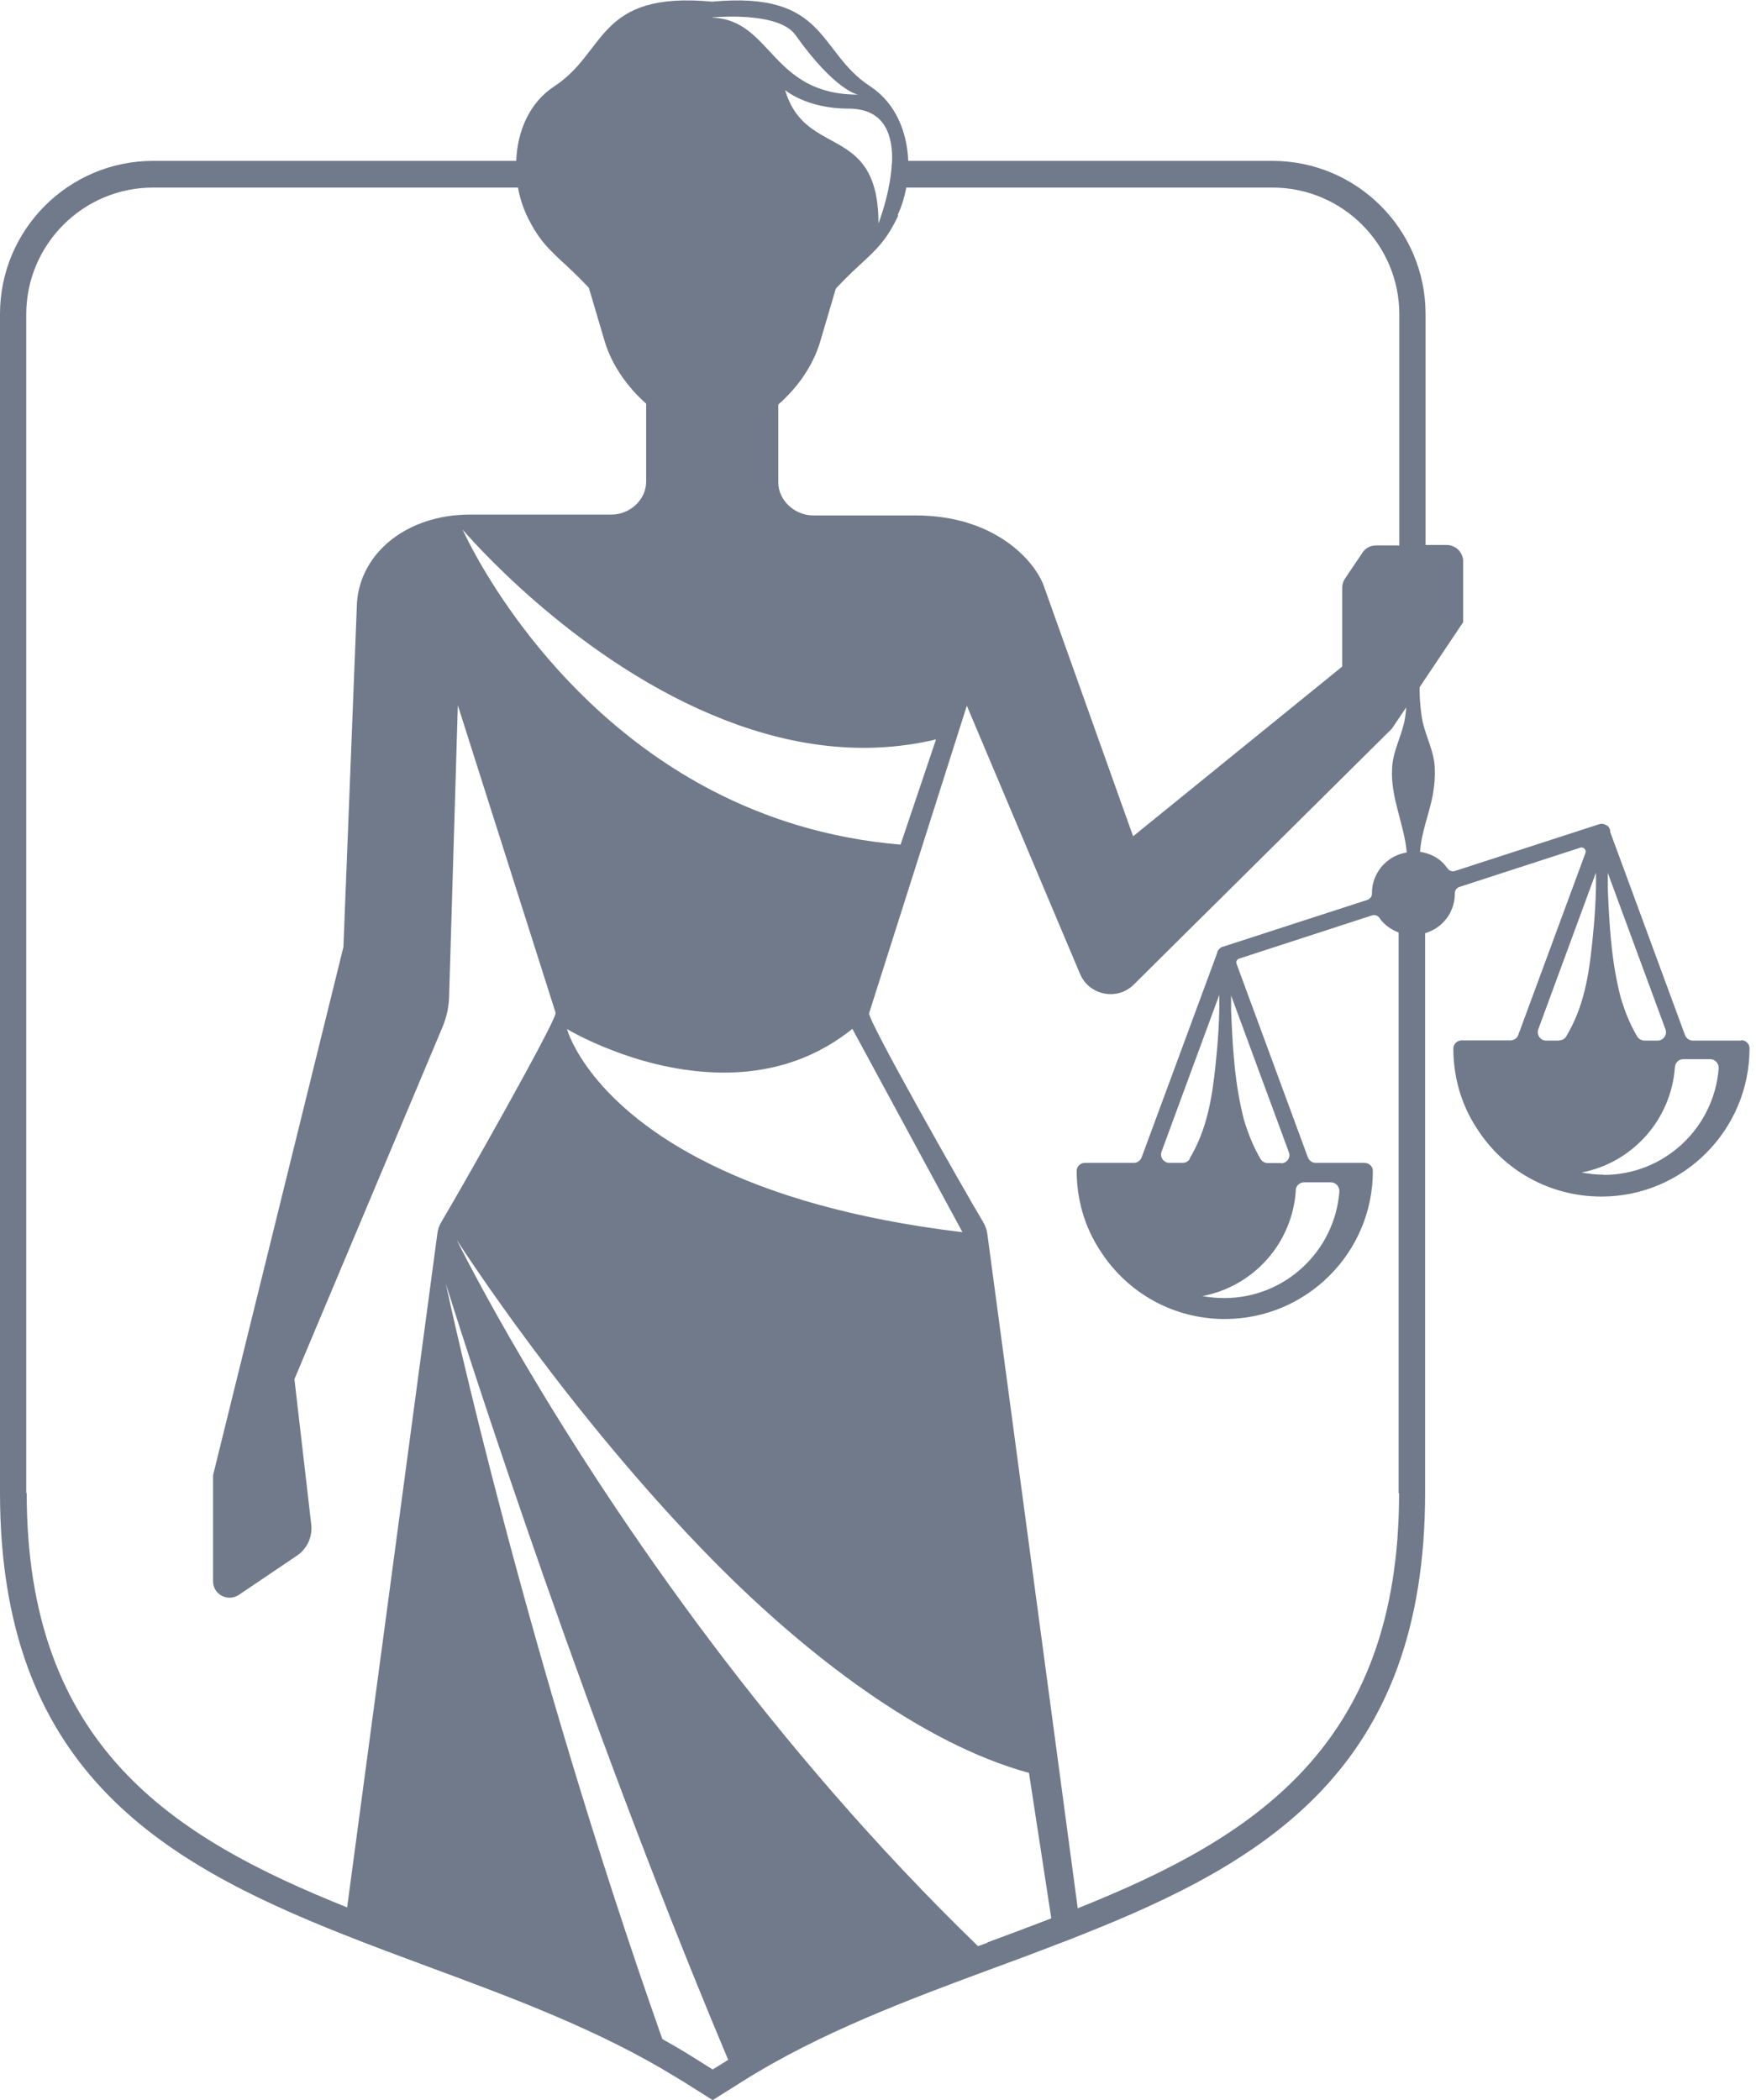 <svg width="51" height="61" viewBox="0 0 51 61" fill="none" xmlns="http://www.w3.org/2000/svg">
<path d="M50.583 30.225H49.166C49.065 30.225 48.975 30.161 48.938 30.066L46.765 24.164C46.765 24.164 46.765 24.151 46.765 24.145C46.765 24.126 46.765 24.113 46.758 24.094C46.758 24.088 46.758 24.082 46.752 24.082C46.752 24.069 46.739 24.056 46.733 24.043C46.727 24.031 46.714 24.018 46.708 24.005C46.701 23.993 46.682 23.986 46.67 23.98C46.657 23.974 46.644 23.961 46.631 23.954C46.619 23.954 46.612 23.954 46.6 23.942C46.581 23.942 46.562 23.929 46.536 23.929C46.53 23.929 46.523 23.929 46.511 23.929C46.498 23.929 46.479 23.929 46.46 23.935L42.267 25.295C42.178 25.327 42.089 25.295 42.038 25.219C42 25.168 41.962 25.123 41.924 25.079C41.74 24.888 41.498 24.78 41.244 24.742C41.276 24.171 41.524 23.611 41.619 23.052C41.663 22.805 41.682 22.557 41.67 22.303C41.657 21.801 41.358 21.305 41.289 20.803C41.25 20.524 41.225 20.244 41.231 19.965C41.231 19.965 41.231 19.965 41.231 19.959L42.495 18.072V16.305C42.495 16.045 42.279 15.829 42.013 15.829H41.403V9.12C41.403 6.668 39.408 4.673 36.956 4.673H26.378C26.346 3.822 26.003 2.983 25.272 2.507C23.735 1.503 24.04 -0.263 20.686 0.048C17.331 -0.263 17.636 1.503 16.099 2.507C15.368 2.983 15.025 3.822 14.993 4.673H4.447C1.995 4.673 0 6.668 0 9.12V43.35C0 51.304 4.568 54.043 9.962 56.184C10.775 56.508 11.613 56.819 12.452 57.13C14.892 58.032 17.42 58.972 19.631 60.332C19.701 60.37 19.771 60.421 19.841 60.459L20.698 60.999L21.448 60.529L21.549 60.465C23.811 59.036 26.416 58.07 28.938 57.136C28.963 57.13 28.989 57.117 29.008 57.111C29.561 56.908 30.107 56.705 30.647 56.495C30.901 56.4 31.149 56.304 31.397 56.203C36.809 54.062 41.39 51.33 41.39 43.357V27.106C41.581 27.048 41.759 26.947 41.905 26.801C42.146 26.559 42.254 26.254 42.254 25.943C42.254 25.854 42.311 25.784 42.394 25.759L45.894 24.622C45.99 24.59 46.079 24.679 46.047 24.774L44.096 30.06C44.065 30.155 43.969 30.219 43.868 30.219H42.451C42.324 30.219 42.21 30.32 42.21 30.454C42.21 31.28 42.438 32.08 42.883 32.76C43.671 34.011 45.03 34.755 46.511 34.755C48.886 34.755 50.812 32.823 50.812 30.447C50.812 30.32 50.704 30.212 50.57 30.212L50.583 30.225ZM26.073 6.242C26.187 5.994 26.27 5.728 26.321 5.448H36.956C38.989 5.448 40.641 7.1 40.641 9.133V15.842H39.967C39.808 15.842 39.656 15.918 39.567 16.058L39.058 16.814C39.008 16.89 38.982 16.985 38.982 17.081V19.361L32.909 24.291L30.317 17.023C30.063 16.305 28.906 14.971 26.594 14.971H23.614C23.087 14.971 22.604 14.539 22.604 14.012V11.75C23.157 11.268 23.608 10.632 23.818 9.933L24.275 8.383C24.961 7.646 25.361 7.411 25.73 6.89C25.819 6.763 25.908 6.617 25.997 6.446C26.028 6.388 26.054 6.331 26.086 6.268L26.073 6.242ZM20.686 22.963C15.679 20.359 13.507 15.537 13.437 15.384C13.532 15.492 16.537 19.024 20.686 20.765C22.661 21.598 24.891 22.023 27.185 21.477L26.155 24.533C24.046 24.355 22.229 23.764 20.686 22.963ZM24.758 29.888L27.953 35.79C24.713 35.403 22.363 34.666 20.679 33.84C17.134 32.112 16.492 29.99 16.467 29.888C16.556 29.945 18.43 31.044 20.679 31.146C22.001 31.21 23.455 30.93 24.758 29.882V29.888ZM25.901 4.743C25.87 5.454 25.622 6.191 25.539 6.42C25.52 6.471 25.514 6.496 25.514 6.496C25.514 6.471 25.514 6.446 25.514 6.42C25.501 5.404 25.222 4.883 24.847 4.54C24.173 3.93 23.176 3.892 22.801 2.615C22.801 2.615 23.417 3.155 24.643 3.155C25.704 3.155 25.939 3.93 25.908 4.737L25.901 4.743ZM20.686 0.505C21.06 0.474 22.649 0.385 23.1 1.014C24.262 2.646 24.917 2.748 24.917 2.748C22.382 2.748 22.426 0.575 20.686 0.512C20.66 0.512 20.635 0.512 20.609 0.512C20.609 0.512 20.641 0.512 20.686 0.512V0.505ZM0.762 43.37V9.133C0.762 7.1 2.414 5.448 4.447 5.448H15.044C15.095 5.728 15.177 5.994 15.292 6.242C15.317 6.306 15.349 6.363 15.381 6.42C15.47 6.598 15.559 6.738 15.648 6.865C16.016 7.386 16.416 7.627 17.102 8.358L17.56 9.908C17.769 10.607 18.221 11.242 18.767 11.725V13.987C18.767 14.52 18.29 14.946 17.763 14.946H13.653C11.823 14.946 10.476 16.051 10.368 17.494L9.974 27.506L6.188 42.849V45.93C6.188 46.311 6.614 46.539 6.938 46.324L8.621 45.187C8.92 44.989 9.079 44.64 9.04 44.284L8.551 40.059L12.852 29.831C12.967 29.558 13.03 29.272 13.043 28.973L13.297 20.486L16.137 29.418C16.175 29.621 13.399 34.52 12.827 35.479C12.757 35.593 12.713 35.714 12.7 35.847L10.082 55.402C5.013 53.369 0.775 50.72 0.775 43.357L0.762 43.37ZM20.698 60.11L20.253 59.83C19.923 59.62 19.58 59.417 19.237 59.227C15.266 47.994 13.075 37.88 12.947 37.283C13.138 37.893 16.448 48.458 20.686 58.718C20.838 59.087 20.997 59.462 21.149 59.83L20.698 60.11ZM28.684 56.425C28.589 56.463 28.5 56.495 28.404 56.527C25.412 53.63 22.826 50.574 20.686 47.74C15.984 41.502 13.405 36.298 13.265 36.013C13.437 36.279 16.531 41.07 20.686 45.301C23.417 48.077 26.784 50.65 29.885 51.495L30.533 55.72C29.923 55.955 29.3 56.19 28.678 56.419L28.684 56.425ZM40.634 43.37C40.634 50.752 36.377 53.394 31.301 55.428L28.678 35.86C28.665 35.733 28.62 35.606 28.551 35.492C27.979 34.532 25.203 29.64 25.241 29.431L28.08 20.498L31.365 28.281C31.632 28.923 32.47 29.081 32.947 28.579L40.424 21.166L40.844 20.543C40.831 20.638 40.825 20.727 40.812 20.822C40.742 21.318 40.444 21.82 40.431 22.322C40.38 23.16 40.787 23.948 40.857 24.761C40.609 24.799 40.38 24.914 40.196 25.098C39.961 25.333 39.84 25.644 39.846 25.956C39.846 26.038 39.789 26.115 39.707 26.14L35.514 27.5C35.514 27.5 35.514 27.5 35.501 27.5C35.488 27.5 35.475 27.512 35.463 27.525C35.45 27.531 35.431 27.538 35.425 27.55C35.418 27.557 35.412 27.563 35.406 27.569C35.393 27.588 35.38 27.601 35.367 27.62C35.355 27.646 35.348 27.677 35.342 27.703L33.157 33.617C33.118 33.713 33.029 33.776 32.928 33.776H31.511C31.384 33.776 31.27 33.878 31.27 34.005C31.27 34.831 31.498 35.631 31.943 36.311C32.737 37.563 34.09 38.312 35.571 38.312C37.947 38.312 39.878 36.381 39.872 34.005C39.872 33.878 39.757 33.776 39.63 33.776H38.213C38.112 33.776 38.023 33.713 37.985 33.617L35.914 27.995C35.889 27.931 35.926 27.862 35.99 27.843L39.84 26.591C39.923 26.559 40.018 26.591 40.069 26.667C40.1 26.718 40.139 26.763 40.183 26.807C40.31 26.934 40.463 27.023 40.621 27.087V43.37H40.634ZM37.629 34.57C37.642 34.443 37.743 34.342 37.87 34.342H38.658C38.798 34.342 38.906 34.469 38.9 34.608C38.766 36.337 37.324 37.703 35.558 37.703C35.342 37.703 35.126 37.684 34.923 37.645C36.403 37.366 37.534 36.114 37.635 34.577L37.629 34.57ZM34.554 33.662C34.51 33.738 34.427 33.776 34.345 33.776H33.963C33.798 33.776 33.678 33.611 33.735 33.452L35.412 28.897C35.425 29.577 35.374 30.257 35.304 30.93C35.202 31.902 35.056 32.804 34.548 33.656L34.554 33.662ZM37.203 33.783H36.822C36.739 33.783 36.657 33.738 36.612 33.668C36.39 33.287 36.244 32.906 36.13 32.531C35.857 31.483 35.8 30.422 35.755 29.355C35.755 29.209 35.755 29.062 35.755 28.916L37.432 33.465C37.495 33.617 37.375 33.789 37.21 33.789L37.203 33.783ZM46.695 25.352L48.372 29.901C48.429 30.053 48.309 30.225 48.144 30.225H47.762C47.68 30.225 47.597 30.18 47.553 30.111C47.324 29.729 47.184 29.348 47.07 28.973C46.797 27.925 46.739 26.864 46.695 25.797C46.695 25.651 46.695 25.505 46.695 25.352ZM45.284 30.225H44.903C44.738 30.225 44.624 30.06 44.675 29.901L46.352 25.346C46.365 26.019 46.314 26.699 46.244 27.379C46.142 28.357 45.996 29.253 45.488 30.104C45.443 30.18 45.361 30.219 45.278 30.219L45.284 30.225ZM46.568 34.119C46.352 34.119 46.142 34.094 45.933 34.056C47.407 33.776 48.537 32.525 48.645 30.994C48.658 30.867 48.753 30.765 48.886 30.765H49.674C49.814 30.765 49.922 30.886 49.916 31.032C49.782 32.76 48.34 34.126 46.574 34.126L46.568 34.119Z" fill="#707A8A"/>
</svg>
